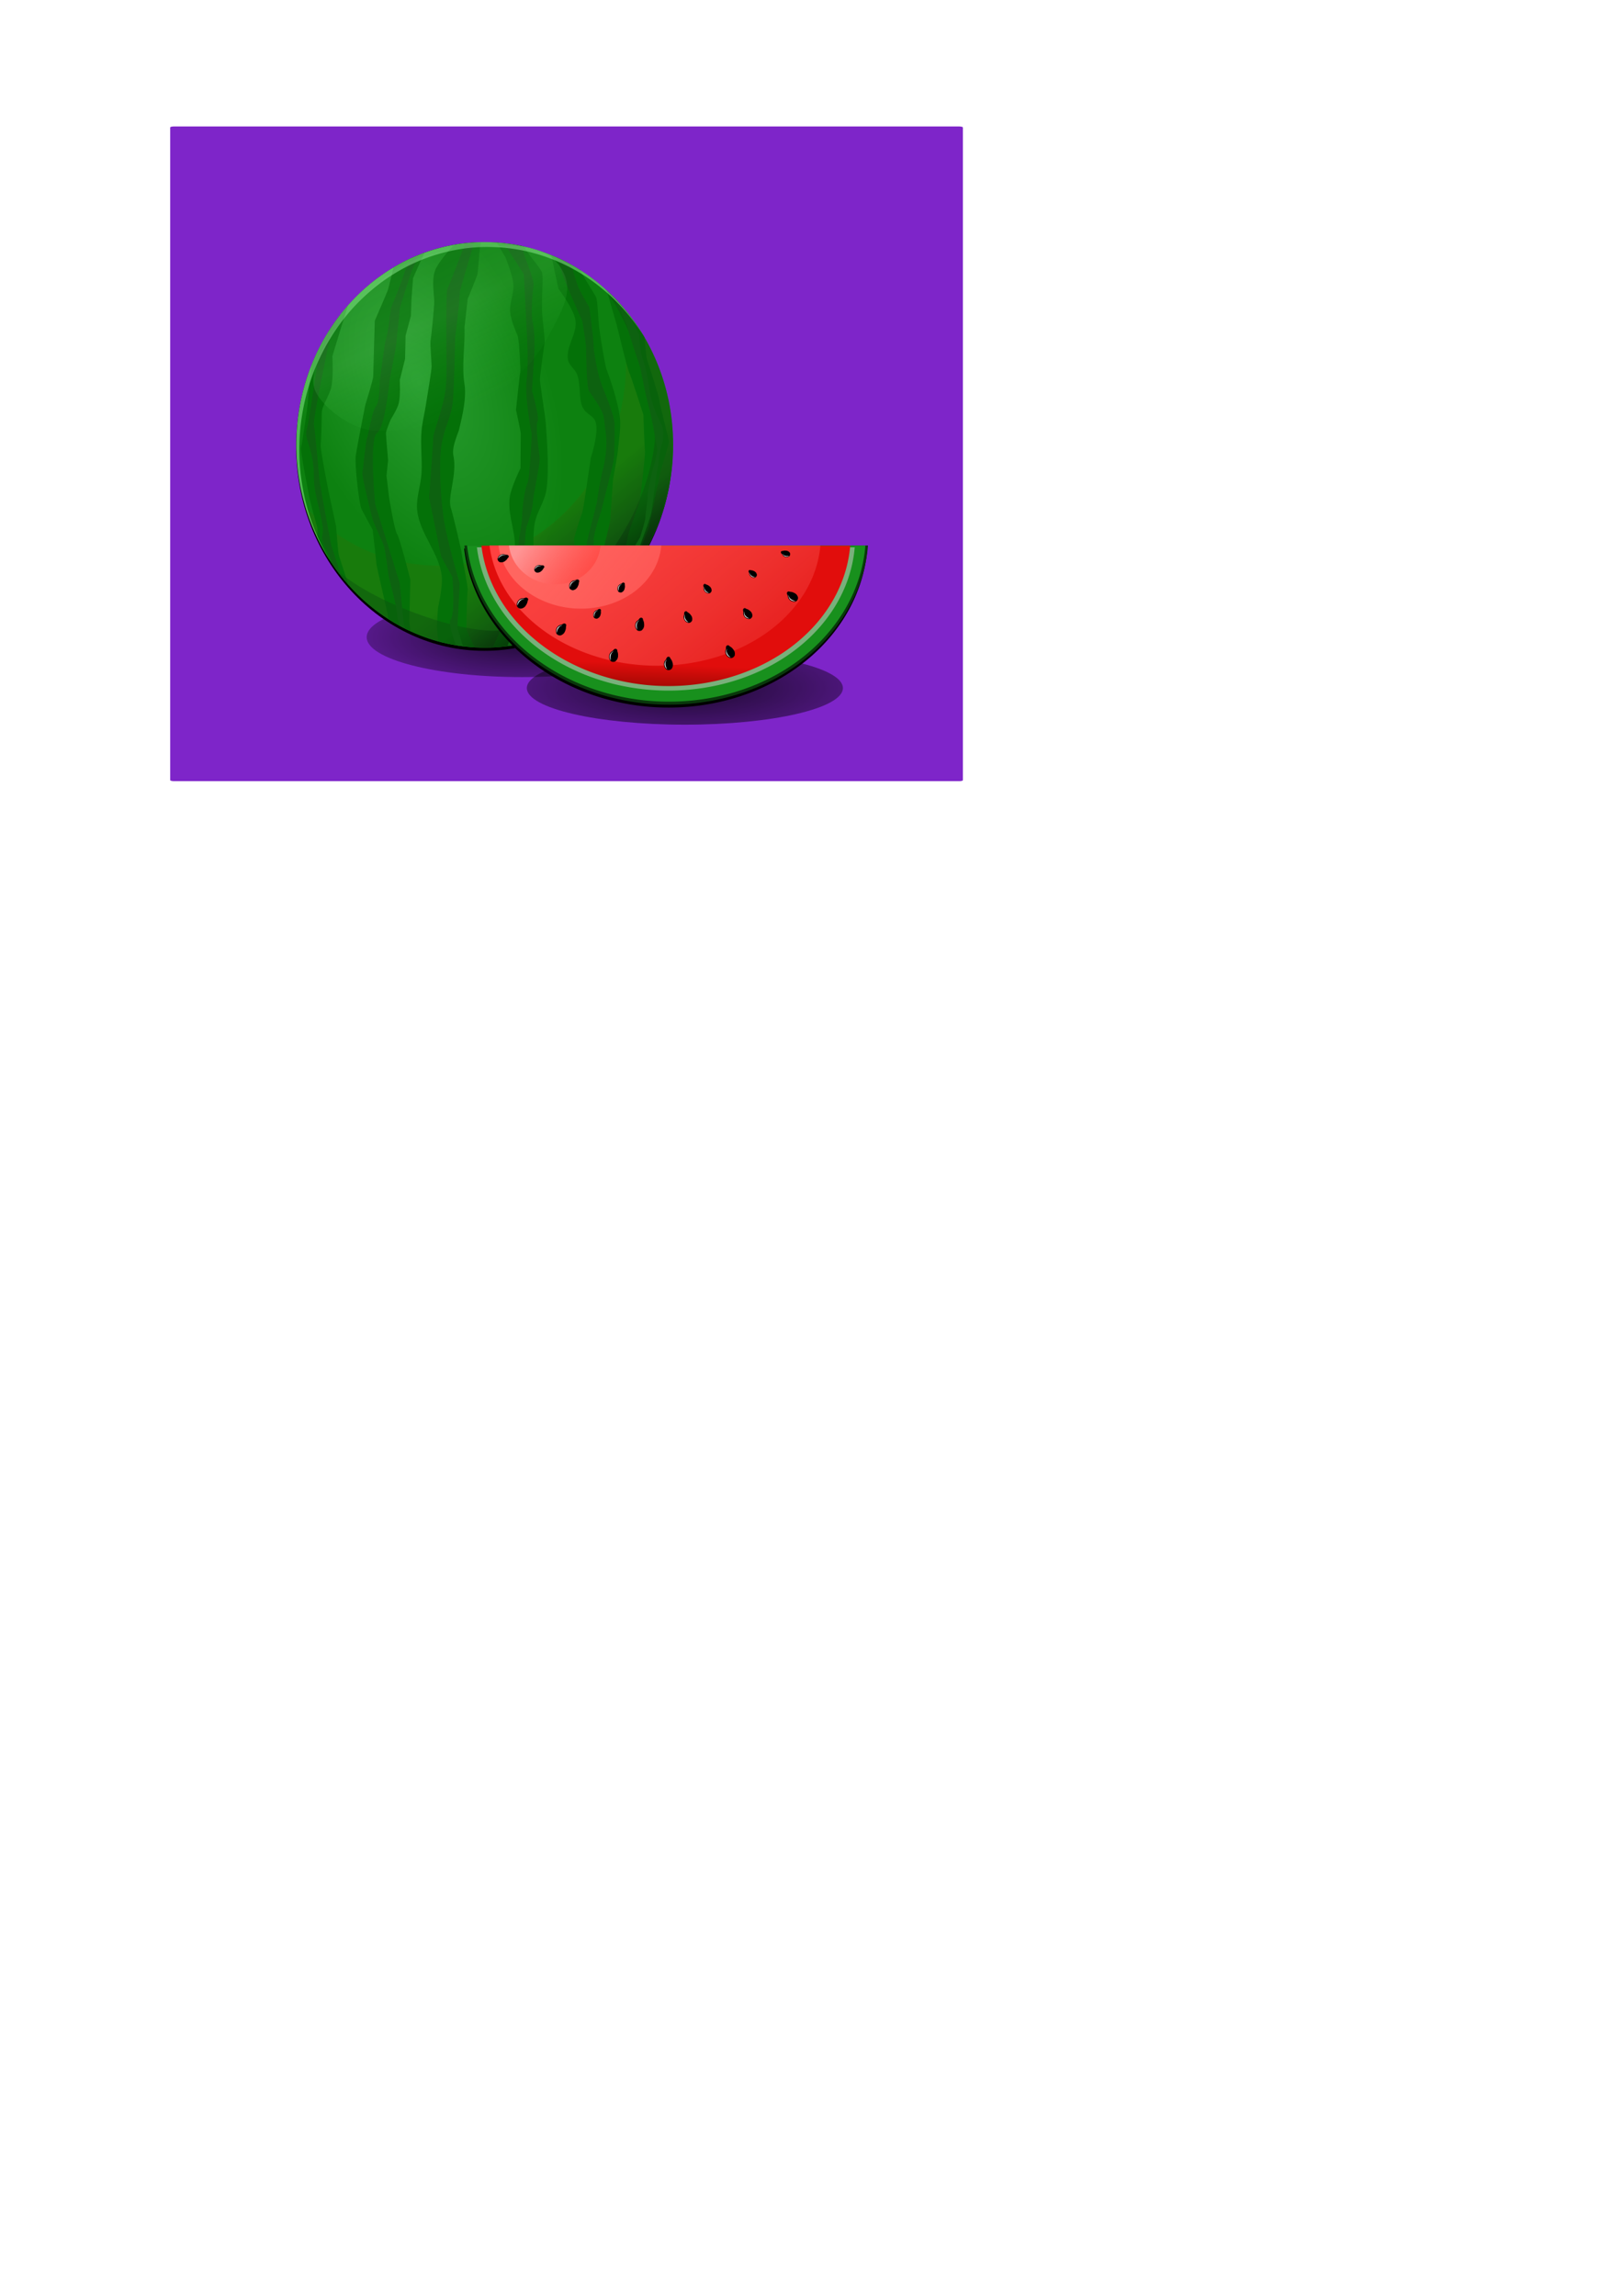 <?xml version="1.0" encoding="UTF-8" standalone="no"?>
<!-- Created with Inkscape (http://www.inkscape.org/) -->

<svg
   width="210mm"
   height="297mm"
   viewBox="0 0 210 297"
   version="1.1"
   id="svg5"
   inkscape:version="1.2 (dc2aedaf03, 2022-05-15)"
   sodipodi:docname="watermelon.svg"
   xmlns:inkscape="http://www.inkscape.org/namespaces/inkscape"
   xmlns:sodipodi="http://sodipodi.sourceforge.net/DTD/sodipodi-0.dtd"
   xmlns:xlink="http://www.w3.org/1999/xlink"
   xmlns="http://www.w3.org/2000/svg"
   xmlns:svg="http://www.w3.org/2000/svg">
  <sodipodi:namedview
     id="namedview7"
     pagecolor="#ffffff"
     bordercolor="#666666"
     borderopacity="1.0"
     inkscape:showpageshadow="2"
     inkscape:pageopacity="0.0"
     inkscape:pagecheckerboard="0"
     inkscape:deskcolor="#d1d1d1"
     inkscape:document-units="mm"
     showgrid="false"
     inkscape:zoom="0.84096521"
     inkscape:cx="30.322301"
     inkscape:cy="313.33044"
     inkscape:window-width="1920"
     inkscape:window-height="1058"
     inkscape:window-x="-8"
     inkscape:window-y="-8"
     inkscape:window-maximized="1"
     inkscape:current-layer="layer1" />
  <defs
     id="defs2">
    <linearGradient
       inkscape:collect="always"
       id="linearGradient28544">
      <stop
         style="stop-color:#000000;stop-opacity:1;"
         offset="0"
         id="stop28540" />
      <stop
         style="stop-color:#000000;stop-opacity:0.437;"
         offset="1"
         id="stop28542" />
    </linearGradient>
    <linearGradient
       inkscape:collect="always"
       id="linearGradient28371">
      <stop
         style="stop-color:#000000;stop-opacity:1;"
         offset="0"
         id="stop28367" />
      <stop
         style="stop-color:#000000;stop-opacity:0.302;"
         offset="1"
         id="stop28369" />
    </linearGradient>
    <linearGradient
       inkscape:collect="always"
       id="linearGradient23910">
      <stop
         style="stop-color:#e10d0c;stop-opacity:1;"
         offset="0"
         id="stop23906" />
      <stop
         style="stop-color:#8c0700;stop-opacity:1;"
         offset="1"
         id="stop23908" />
    </linearGradient>
    <linearGradient
       inkscape:collect="always"
       id="linearGradient23902">
      <stop
         style="stop-color:#ff6660;stop-opacity:1;"
         offset="0"
         id="stop23898" />
      <stop
         style="stop-color:#ff5e5c;stop-opacity:0.758;"
         offset="1"
         id="stop23900" />
    </linearGradient>
    <linearGradient
       inkscape:collect="always"
       id="linearGradient23896">
      <stop
         style="stop-color:#ff9595;stop-opacity:1;"
         offset="0"
         id="stop23892" />
      <stop
         style="stop-color:#ff342e;stop-opacity:0.622;"
         offset="1"
         id="stop23894" />
    </linearGradient>
    <linearGradient
       inkscape:collect="always"
       id="linearGradient23154">
      <stop
         style="stop-color:#ff4140;stop-opacity:1;"
         offset="0"
         id="stop23150" />
      <stop
         style="stop-color:#ff6864;stop-opacity:0.244;"
         offset="1"
         id="stop23152" />
    </linearGradient>
    <linearGradient
       inkscape:collect="always"
       id="linearGradient14570">
      <stop
         style="stop-color:#75d379;stop-opacity:0.668;"
         offset="0"
         id="stop14566" />
      <stop
         style="stop-color:#7bdd7b;stop-opacity:0.967;"
         offset="0.411"
         id="stop14601" />
      <stop
         style="stop-color:#2ed135;stop-opacity:0;"
         offset="1"
         id="stop14568" />
    </linearGradient>
    <linearGradient
       inkscape:collect="always"
       id="linearGradient10476">
      <stop
         style="stop-color:#277307;stop-opacity:0.699;"
         offset="0"
         id="stop10472" />
      <stop
         style="stop-color:#0d0d0d;stop-opacity:0.8;"
         offset="1"
         id="stop10474" />
    </linearGradient>
    <linearGradient
       inkscape:collect="always"
       id="linearGradient7915">
      <stop
         style="stop-color:#0c530f;stop-opacity:0.605;"
         offset="0"
         id="stop7911" />
      <stop
         style="stop-color:#051205;stop-opacity:0.931;"
         offset="1"
         id="stop7913" />
    </linearGradient>
    <linearGradient
       inkscape:collect="always"
       id="linearGradient4821">
      <stop
         style="stop-color:#299d30;stop-opacity:1;"
         offset="0"
         id="stop4817" />
      <stop
         style="stop-color:#0d8110;stop-opacity:1;"
         offset="1"
         id="stop4819" />
    </linearGradient>
    <radialGradient
       inkscape:collect="always"
       xlink:href="#linearGradient4821"
       id="radialGradient4823"
       cx="84.643"
       cy="63.994"
       fx="84.643"
       fy="63.994"
       r="39.485"
       gradientTransform="matrix(0.303,0.651,-0.368,0.171,52.115,-16.657)"
       gradientUnits="userSpaceOnUse" />
    <linearGradient
       inkscape:collect="always"
       xlink:href="#linearGradient7915"
       id="linearGradient7909"
       x1="108.745"
       y1="104.366"
       x2="116.351"
       y2="114.683"
       gradientUnits="userSpaceOnUse"
       gradientTransform="matrix(0.617,0,0,0.617,3.375,8.59)" />
    <linearGradient
       inkscape:collect="always"
       xlink:href="#linearGradient10476"
       id="linearGradient8607"
       x1="103.335"
       y1="99.846"
       x2="113.579"
       y2="112.423"
       gradientUnits="userSpaceOnUse" />
    <linearGradient
       inkscape:collect="always"
       xlink:href="#linearGradient14570"
       id="linearGradient14572"
       x1="79.216"
       y1="40.628"
       x2="94.669"
       y2="71.583"
       gradientUnits="userSpaceOnUse" />
    <filter
       inkscape:collect="always"
       style="color-interpolation-filters:sRGB"
       id="filter16123"
       x="-0.021"
       y="-0.029"
       width="1.042"
       height="1.058">
      <feGaussianBlur
         inkscape:collect="always"
         stdDeviation="0.466"
         id="feGaussianBlur16125" />
    </filter>
    <linearGradient
       inkscape:collect="always"
       xlink:href="#linearGradient23154"
       id="linearGradient23156"
       x1="94.301"
       y1="138.641"
       x2="128.507"
       y2="177.577"
       gradientUnits="userSpaceOnUse"
       gradientTransform="matrix(0.601,0,0,0.57,12.906,-11.576)" />
    <linearGradient
       inkscape:collect="always"
       xlink:href="#linearGradient23902"
       id="linearGradient23886"
       gradientUnits="userSpaceOnUse"
       x1="106.109"
       y1="142.05"
       x2="144.136"
       y2="174.476"
       gradientTransform="matrix(0.296,0,0,0.299,39.699,27.426)" />
    <linearGradient
       inkscape:collect="always"
       xlink:href="#linearGradient23896"
       id="linearGradient23890"
       gradientUnits="userSpaceOnUse"
       gradientTransform="matrix(0.166,0,0,0.184,51.927,44)"
       x1="100.103"
       y1="136.781"
       x2="149.943"
       y2="175.935" />
    <linearGradient
       inkscape:collect="always"
       xlink:href="#linearGradient23910"
       id="linearGradient23904"
       x1="122.229"
       y1="171.153"
       x2="121.915"
       y2="178.546"
       gradientUnits="userSpaceOnUse" />
    <filter
       inkscape:collect="always"
       style="color-interpolation-filters:sRGB"
       id="filter23912"
       x="-0.008"
       y="-0.019"
       width="1.015"
       height="1.037">
      <feGaussianBlur
         inkscape:collect="always"
         stdDeviation="0.246"
         id="feGaussianBlur23914" />
    </filter>
    <filter
       inkscape:collect="always"
       style="color-interpolation-filters:sRGB"
       id="filter23916"
       x="-0.008"
       y="-0.018"
       width="1.015"
       height="1.037">
      <feGaussianBlur
         inkscape:collect="always"
         stdDeviation="0.253"
         id="feGaussianBlur23918" />
    </filter>
    <filter
       inkscape:collect="always"
       style="color-interpolation-filters:sRGB"
       id="filter28103"
       x="-0.18"
       y="-0.409"
       width="1.36"
       height="1.819">
      <feGaussianBlur
         inkscape:collect="always"
         stdDeviation="4.883"
         id="feGaussianBlur28105" />
    </filter>
    <radialGradient
       inkscape:collect="always"
       xlink:href="#linearGradient28371"
       id="radialGradient28373"
       cx="86.048"
       cy="140.477"
       fx="86.048"
       fy="140.477"
       r="39.063"
       gradientTransform="matrix(1,0,0,0.533,8.18,46.431)"
       gradientUnits="userSpaceOnUse" />
    <radialGradient
       inkscape:collect="always"
       xlink:href="#linearGradient28544"
       id="radialGradient28377"
       gradientUnits="userSpaceOnUse"
       gradientTransform="matrix(1,0,0,0.533,8.18,46.431)"
       cx="86.048"
       cy="140.477"
       fx="86.048"
       fy="140.477"
       r="39.063" />
    <filter
       inkscape:collect="always"
       style="color-interpolation-filters:sRGB"
       id="filter28446"
       x="-0.031"
       y="-0.078"
       width="1.061"
       height="1.156">
      <feGaussianBlur
         inkscape:collect="always"
         stdDeviation="1.083"
         id="feGaussianBlur28448" />
    </filter>
    <filter
       inkscape:collect="always"
       style="color-interpolation-filters:sRGB"
       id="filter28525"
       x="-0.023"
       y="-0.022"
       width="1.046"
       height="1.043">
      <feGaussianBlur
         inkscape:collect="always"
         stdDeviation="0.762"
         id="feGaussianBlur28527" />
    </filter>
  </defs>
  <g
     inkscape:label="Layer 1"
     inkscape:groupmode="layer"
     id="layer1">
    <g
       id="g36355">
      <rect
         style="fill:#7e25c9;fill-opacity:1;stroke:none;stroke-width:0.155;stroke-linecap:round;stroke-linejoin:round;paint-order:markers stroke fill"
         id="rect28740"
         width="102.566"
         height="84.694"
         x="22.023"
         y="16.36"
         rx="0.464"
         ry="0.128" />
      <g
         id="g36160">
        <ellipse
           style="mix-blend-mode:normal;fill:#000000;fill-opacity:1;stroke:none;stroke-width:0.322;stroke-linecap:round;stroke-linejoin:round;paint-order:markers stroke fill;filter:url(#filter28525)"
           id="ellipse28517"
           cx="96.116"
           cy="79.303"
           rx="39.485"
           ry="42.493"
           transform="matrix(0.617,0,0,0.622,3.375,8.437)" />
        <ellipse
           style="opacity:0.874;mix-blend-mode:normal;fill:url(#radialGradient28373);fill-opacity:1;stroke:none;stroke-width:0.265;stroke-linecap:round;stroke-linejoin:round;paint-order:markers stroke fill;filter:url(#filter28103)"
           id="path27269"
           cx="94.228"
           cy="121.285"
           rx="32.563"
           ry="14.315"
           transform="matrix(0.617,0,0,0.361,9.397,38.642)" />
        <ellipse
           style="fill:url(#radialGradient4823);fill-opacity:1;stroke:none;stroke-width:0.199;stroke-linecap:round;stroke-linejoin:round;paint-order:markers stroke fill"
           id="path188"
           cx="62.719"
           cy="57.554"
           rx="24.379"
           ry="26.236" />
        <path
           id="ellipse7906"
           style="opacity:0.599;fill:url(#linearGradient8607);fill-opacity:1;stroke:none;stroke-width:0.322;stroke-linecap:round;stroke-linejoin:round;paint-order:markers stroke fill"
           d="M 123.897,49.111 A 39.485,42.493 0 0 1 125.812,62.173 39.485,42.493 0 0 1 86.328,104.666 39.485,42.493 0 0 1 58.549,92.33 39.485,42.493 0 0 0 96.116,121.796 39.485,42.493 0 0 0 135.601,79.303 39.485,42.493 0 0 0 123.897,49.111 Z"
           transform="matrix(0.617,0,0,0.617,3.375,8.59)" />
        <path
           id="path4718"
           style="fill:#047108;fill-opacity:1;stroke:none;stroke-width:0.163px;stroke-linecap:butt;stroke-linejoin:miter;stroke-opacity:1"
           d="m 62.25,31.336 c -1.165,0.023 -2.327,0.136 -3.477,0.338 0,0 -2.063,2.083 -2.516,3.426 -0.417,1.237 -0.069,3.091 -0.069,3.915 0,0.824 -0.412,4.807 -0.481,5.082 -0.069,0.275 0.137,2.747 0.137,3.297 0,0.549 -0.489,3.391 -0.755,5.082 -0.173,1.1 -0.458,2.186 -0.549,3.297 -0.149,1.802 0.1,3.62 0,5.426 -0.092,1.656 -0.758,3.3 -0.549,4.945 0.373,2.94 2.791,5.37 3.159,8.31 0.175,1.395 -0.481,4.189 -0.481,4.189 0,0 -0.137,2.129 -0.137,2.404 0,0.159 0.081,1.071 0.159,1.912 1.548,0.426 3.131,0.687 4.727,0.779 -0.444,-0.907 -0.996,-2.019 -1.039,-2.279 -0.069,-0.412 0.069,-4.876 0.138,-5.151 0.069,-0.275 -0.687,-3.983 -0.756,-4.602 -0.069,-0.618 -1.236,-5.494 -1.442,-6.044 -0.43,-1.415 0.868,-4.298 0.344,-6.73 -0.247,-1.146 0.687,-3.022 0.755,-3.434 0.069,-0.412 1.027,-3.699 0.687,-5.769 -0.39,-2.373 0.076,-4.936 -1.56e-4,-7.417 l 0.412,-3.64 c 0,0 1.099,-2.678 1.236,-3.09 0.137,-0.412 0.275,-3.777 0.481,-4.189 0.008,-0.015 0.012,-0.036 0.018,-0.055 z m 2.014,0.044 1.151,1.934 c 0,0 0.905,2.245 1.007,3.434 0.105,1.217 -0.531,2.425 -0.412,3.64 0.103,1.052 0.755,2.541 0.961,3.022 0.206,0.481 0.412,4.464 0.343,4.739 -0.069,0.275 -0.549,4.876 -0.549,4.876 0,0 0.618,2.816 0.618,3.09 0,0.275 -0.036,4.459 -0.036,4.459 0,0 -1.201,2.422 -1.39,3.737 -0.362,2.513 1.132,5.132 0.533,7.6 -0.146,0.599 -0.795,0.986 -0.961,1.58 -0.575,2.05 0,6.387 0,6.387 l -1.769,3.87 c 1.285,-0.058 2.564,-0.226 3.824,-0.502 0.129,-0.857 0.5,-3.223 0.623,-3.78 0.137,-0.618 1.03,-4.67 1.03,-5.014 0,-0.343 -0.43,-4.471 -0.069,-6.662 0.249,-1.508 1.268,-2.819 1.518,-4.327 0.48,-2.891 -0.075,-8.447 -0.075,-8.791 0,-0.343 -0.756,-5.219 -0.756,-5.563 0,-0.343 0.549,-4.464 0.618,-4.808 0.069,-0.343 -0.286,-2.789 -0.343,-4.189 -0.066,-1.624 0.206,-4.189 1.2e-5,-4.876 -0.179,-0.596 -2.007,-2.51 -2.23,-3.304 -1.228,-0.378 -2.6,-0.44 -3.637,-0.553 z m -9.329,1.328 c -1.392,0.504 -2.739,1.143 -4.025,1.908 -0.163,0.778 -0.64,2.591 -0.697,2.819 -0.069,0.275 -1.717,4.052 -1.717,4.052 0,0 -0.206,6.799 -0.206,7.211 0,0.412 -1.03,3.709 -1.03,3.709 0,0 -1.099,5.563 -1.236,6.593 -0.137,1.03 0.412,6.181 0.756,6.868 0.343,0.687 1.442,2.679 1.442,2.679 0,0 0.481,4.121 0.481,4.395 0,0.275 1.511,6.593 1.511,6.868 0,0.026 0.015,0.188 0.02,0.265 0.92,0.588 1.875,1.11 2.859,1.563 l -0.132,-1.348 0.137,-5.288 c 0,0 -1.373,-5.426 -1.717,-5.906 C 51.038,68.615 50.351,64.426 50.351,64.426 L 50.008,61.541 50.214,59.55 c 0,0 -0.275,-3.159 -0.275,-3.503 0,-0.343 0.618,-1.786 0.618,-1.786 0,0 0.837,-1.317 1.03,-2.06 0.254,-0.976 0.137,-3.022 0.137,-3.022 l 0.687,-2.747 0.069,-3.022 0.687,-2.541 0.069,-2.06 0.206,-2.816 c 0,0 0.77,-1.794 1.494,-3.284 z m 16.41,0.308 c 0.344,1.777 0.915,4.35 0.915,4.35 0,0 1.959,2.534 2.198,4.052 0.272,1.725 -1.289,3.435 -0.962,5.151 0.137,0.717 0.909,1.171 1.167,1.854 0.501,1.323 0.211,3.14 0.687,4.189 0.476,1.049 1.447,1.09 1.717,1.992 0.445,1.482 -0.618,4.602 -0.618,4.602 l -0.756,5.082 c 0,0 -0.275,1.923 -0.412,2.198 -0.137,0.275 -1.03,3.091 -1.03,3.365 0,0.275 0.755,3.159 0.618,3.64 -0.137,0.481 -1.167,3.365 -1.167,3.365 0,0 -0.618,1.305 -0.756,1.717 -0.137,0.412 -0.687,2.816 -0.687,2.816 l -0.066,0.32 c 1.27,-0.577 2.492,-1.27 3.654,-2.069 l 1.975,-3.951 c 0,0 -0.069,-2.953 0,-3.503 0.069,-0.549 1.167,-4.602 1.167,-5.151 0,-0.549 0.344,-5.082 0.344,-5.082 0,0 0.618,-3.365 0.618,-3.709 0,-0.343 0.41,-2.705 0.275,-4.052 -0.225,-2.244 -1.442,-5.632 -1.786,-6.524 -0.099,-0.256 -0.665,-3.381 -0.893,-5.151 -0.173,-1.347 -0.206,-3.571 -0.412,-4.052 -0.174,-0.407 -1.625,-2.581 -2.067,-3.532 -1.189,-0.751 -2.435,-1.393 -3.724,-1.917 z m 7.165,4.55 1.305,4.539 c 0,0 1.374,5.7 1.58,6.044 0.206,0.343 1.854,5.494 1.854,5.494 0,0 0.137,4.121 0.206,4.67 0.069,0.549 -0.687,6.662 -0.687,6.662 0,0 -1.373,3.64 -1.442,4.052 -0.069,0.412 -0.687,3.022 -0.687,3.022 0,0 -0.961,1.923 -0.961,2.198 0,0.275 -0.412,1.854 -0.412,2.198 v 0.375 c 1.083,-1.085 2.072,-2.273 2.955,-3.551 0.021,-0.392 0.96,-3.074 0.96,-3.074 l 0.755,-1.923 1.58,-7.486 c 0,0 1.03,-3.228 1.03,-3.64 0,-0.412 -1.236,-4.945 -1.236,-5.357 0,-0.412 -1.648,-5.494 -1.648,-5.494 0,0 -0.156,-1.466 -0.277,-2.66 -1.326,-2.28 -2.97,-4.326 -4.874,-6.068 z M 45.02,39.524 c -1.968,2.243 -3.553,4.842 -4.683,7.677 -0.243,1.96 -0.493,4.367 -0.493,4.656 0,0.481 -0.756,5.632 -0.893,6.044 -0.137,0.412 0.962,5.7 1.03,6.25 0.069,0.549 1.099,4.189 1.099,4.189 0,0 -0.018,0.844 -0.026,1.206 1.063,2.227 2.416,4.28 4.019,6.094 -0.19,-0.626 -1.182,-3.609 -1.247,-3.866 -0.069,-0.275 -0.343,-3.709 -0.343,-3.709 L 42.522,63.602 c 0,0 -1.099,-5.426 -1.03,-6.044 0.069,-0.618 0.137,-3.228 0.137,-4.121 0,-0.893 1.009,-2.301 1.236,-3.365 0.301,-1.411 0.137,-3.983 0.137,-3.983 l 1.168,-3.846 z"
           sodipodi:nodetypes="ccssssaaaaacsccssscsssccsscccsaascscsaacccsssaasssacccccscsscssccccscccsscsccccccccccssazcssscsccccsscsssasscccccscscsscccccsscccccssscccsccssccsccscs" />
        <path
           id="ellipse7898"
           style="opacity:0.796;fill:url(#linearGradient7909);fill-opacity:1;stroke:none;stroke-width:0.199;stroke-linecap:round;stroke-linejoin:round;paint-order:markers stroke fill"
           d="m 78.313,37.389 c 3.363,4.618 6.427,13.612 6.428,19.479 -1.099,11.88 -11.739,24.45 -20.807,24.725 -5.705,-0.006 -16.035,-3.95 -20.414,-7.886 4.618,6.361 11.7,10.079 19.2,10.082 13.464,-8e-5 24.379,-11.746 24.379,-26.236 -6.18e-4,-7.792 -3.22,-15.18 -8.785,-20.164 z"
           sodipodi:nodetypes="ccccccc" />
        <path
           id="path3880"
           style="fill:#0d6210;fill-opacity:1;stroke:none;stroke-width:0.163px;stroke-linecap:butt;stroke-linejoin:miter;stroke-opacity:1"
           d="m 61.322,31.374 c -0.372,0.024 -0.744,0.058 -1.114,0.101 -0.588,1.53 -2.168,5.637 -2.331,5.962 -0.194,0.389 -0.111,7.479 -0.111,8.936 0,1.457 0.056,2.942 -0.163,4.389 -0.294,1.941 -1.532,5.299 -1.532,5.688 0,0.389 -0.546,7.92 -0.546,7.92 l 1.561,7.645 1.457,2.622 c 0,0 0.367,4.709 -0.216,5.486 -0.321,0.428 0.168,2.01 0.672,3.357 0.3,0.045 0.6,0.084 0.901,0.116 l -0.715,-2.324 0.299,-5.817 c 0,0 -1.717,-5.667 -2.106,-8.589 -0.416,-3.123 -0.618,-7.119 -0.229,-9.45 0.389,-2.331 1.271,-3.358 1.46,-5.667 0.16,-1.96 0.278,-8.003 0.278,-8.003 0,0 0.602,-4.854 0.602,-5.825 0,-0.568 1.123,-3.842 1.834,-6.548 z m 3.884,0.086 2.58,4.016 0.358,7.155 c 0,0 0.282,4.239 0.004,6.459 -0.295,2.358 0.656,7.099 0.656,7.099 0,0 -0.258,5.821 -0.549,6.306 -0.291,0.486 -0.685,2.985 -0.685,4.248 0,1.263 -1.422,7.783 -0.966,10.758 0.191,1.246 -0.092,2.38 0.005,2.962 0.067,0.4 -0.511,1.913 -0.948,3.117 0.179,-0.019 0.358,-0.041 0.536,-0.065 0.209,-0.638 0.404,-1.175 0.565,-1.304 0.486,-0.389 0.181,-8.338 0.861,-10.329 0.388,-1.137 0.315,-3.381 0.509,-3.769 0.194,-0.389 0.825,-2.389 0.825,-3.166 0,-0.777 0.971,-5.005 0.874,-5.782 -0.097,-0.777 -0.571,-4.051 -0.279,-4.634 0.291,-0.583 -0.72,-3.957 -0.72,-3.957 l 0.296,-4.785 c 0.03,-0.485 0.097,-2.865 -0.194,-4.031 -0.291,-1.166 1.85e-4,-4.128 0.097,-4.905 0.097,-0.777 -1.327,-3.868 -1.327,-4.451 0,-0.126 -0.067,-0.329 -0.167,-0.566 -0.644,-0.148 -1.427,-0.242 -2.332,-0.377 z m -10.996,1.521 c -0.306,0.124 -0.61,0.254 -0.912,0.391 -0.449,0.733 -0.875,1.492 -0.965,1.875 -0.205,0.874 -1.747,4.619 -1.747,4.619 0,0 -0.41,3.399 -0.615,3.885 -0.205,0.486 -0.82,5.439 -0.82,5.439 0,0 7.4e-5,2.816 -0.513,3.399 -0.513,0.583 -0.923,3.496 -1.128,3.982 -0.205,0.486 -0.513,4.079 -0.615,4.565 -0.103,0.486 1.026,4.856 1.231,5.73 0.205,0.874 1.333,3.108 1.539,3.691 0.205,0.583 0.615,3.982 0.615,3.982 0,0 1.13,4.2 1.13,5.074 0,0.327 0.173,0.854 0.388,1.385 0.223,0.121 0.449,0.238 0.675,0.351 L 52.23,80.679 51.715,75.411 48.536,65.214 c 0,0 -0.788,-8.508 0.238,-9.188 1.026,-0.68 1.537,-6.128 1.639,-6.808 0.103,-0.68 0.892,-4.496 0.892,-4.982 0,-0.486 0.41,-3.69 0.41,-4.176 0,-0.486 1.333,-4.176 1.436,-4.662 0.043,-0.201 0.529,-1.274 1.06,-2.418 z m 17.846,0.339 c 0.252,0.674 0.475,1.308 0.57,1.688 0.291,1.166 2.719,6.508 2.719,6.508 0,0 0.486,2.914 0.486,3.399 0,0.486 0.067,5.216 0.366,5.645 1.597,2.29 1.868,2.902 1.965,3.582 0.115,1.69 0.674,2.864 -0.097,6.41 -0.194,0.486 -0.68,3.205 -0.777,4.079 -0.097,0.874 -1.36,5.051 -1.36,5.828 0,0.777 -0.583,4.176 -0.68,4.953 -0.097,0.777 -0.68,3.691 -0.68,3.691 0,0 -0.521,1.196 -1.589,2.167 -0.051,0.047 -0.098,0.092 -0.144,0.137 0.47,-0.232 0.934,-0.48 1.389,-0.744 0.559,-0.949 1.346,-2.26 1.413,-2.726 0.097,-0.68 0.286,-2.818 0.486,-3.497 0.199,-0.675 0.829,-3.427 0.697,-4.726 0.097,-1.068 0.96,-3.547 0.96,-3.547 l 1.063,-4.257 c 0,0 0.486,-1.748 0.583,-2.622 0.097,-0.874 0.097,-3.108 0.097,-4.371 0,-1.263 -1.457,-4.468 -1.845,-5.633 -0.389,-1.166 -0.874,-3.788 -0.874,-4.662 0,-0.874 -0.56,-4.873 -0.56,-4.873 0,0 -0.897,-1.537 -1.285,-2.314 -0.332,-0.664 -0.792,-2.336 -1.044,-3.188 -0.607,-0.337 -1.226,-0.647 -1.857,-0.928 z m 7.203,4.962 c 0.846,1.431 1.924,3.797 1.924,3.98 0,0.389 1.631,5.192 1.631,5.192 0,0 0.885,4.454 1.176,5.329 0.291,0.874 1.069,5.342 1.069,5.342 0,0 -0.097,0.971 -0.486,2.234 -0.389,1.263 -0.777,3.205 -0.777,3.788 0,0.583 -0.291,2.428 -0.291,2.817 0,0.389 -0.68,2.525 -0.68,2.525 0,0 -1.748,2.949 -2.137,3.629 -0.389,0.68 -0.427,1.777 -0.427,2.165 0,0.1 -0.044,0.32 -0.109,0.587 0.356,-0.393 0.7,-0.798 1.032,-1.214 l 0.183,-0.797 0.777,-1.554 c 0,0 0.486,-1.263 0.68,-1.748 0.194,-0.486 1.166,-3.205 1.36,-3.885 0.194,-0.68 0.583,-4.079 0.583,-4.079 0,0 0.486,-2.914 0.583,-3.885 0.097,-0.971 0.971,-2.428 0.097,-4.08 -0.874,-1.651 -1.308,-3.399 -1.405,-4.079 -0.097,-0.68 -0.343,-2.72 -0.829,-3.982 -0.486,-1.263 -0.519,-3.25 -0.519,-3.25 L 81.366,40.656 c -0.655,-0.838 -1.359,-1.63 -2.106,-2.373 z m -35.187,2.397 c -0.514,0.651 -0.998,1.328 -1.45,2.029 l -1.36,3.106 c 0,0 -1.348,9.155 -1.555,9.683 -0.484,1.236 0.947,2.496 0.914,6.318 -0.021,2.477 1.462,5.935 1.108,7.348 -0.295,1.18 0.793,2.163 1.233,3.731 0.349,0.52 0.715,1.026 1.098,1.517 l -0.227,-0.853 -0.99,-3.09 c 0,0 -1.451,-7.692 -1.521,-8.516 -0.07,-0.824 -0.562,-6.25 -0.702,-7.005 -0.14,-0.755 1.961,-10.782 2.101,-11.332 0.059,-0.232 0.681,-1.545 1.352,-2.937 z"
           sodipodi:nodetypes="ccsssscccsccccssscsccccscssscccssssssccssscccscscssssscscccccsssssccccsssccsscsccsssccsssscscccccscssscssccccsscssssccccccsssccccsssccc" />
        <path
           id="ellipse7879"
           style="fill:#a4ffa8;fill-opacity:0.444;stroke:none;stroke-width:0.199;stroke-linecap:round;stroke-linejoin:round;paint-order:markers stroke fill"
           d="M 62.719,31.318 A 24.379,26.236 0 0 0 38.34,57.554 24.379,26.236 0 0 0 42.712,72.531 24.379,26.236 0 0 1 38.729,58.185 24.379,26.236 0 0 1 63.108,31.949 24.379,26.236 0 0 1 83.232,43.38 24.379,26.236 0 0 0 62.719,31.318 Z" />
        <path
           style="opacity:0.409;mix-blend-mode:normal;fill:url(#linearGradient14572);fill-opacity:1;stroke:none;stroke-width:0.265px;stroke-linecap:butt;stroke-linejoin:miter;stroke-opacity:1;filter:url(#filter16123)"
           d="m 70.711,48.373 c -8.894,9.111 -11.49,16.02 -10.145,19.475 1.296,3.331 7.354,8.185 12.338,8.496 13.504,0.841 29.414,-7.138 36.03,-18.692 3.971,-7.229 6.042,-10.839 3.299,-15.262 -3.205,-5.169 -9.4,-5.258 -17.688,-4.478 -12.483,1.176 -16.942,3.403 -23.832,10.461 z"
           id="path14564"
           sodipodi:nodetypes="ssacass"
           transform="matrix(0.617,0,0,0.617,3.375,8.59)" />
      </g>
      <g
         id="g36281">
        <ellipse
           style="opacity:0.874;mix-blend-mode:normal;fill:url(#radialGradient28377);fill-opacity:1;stroke:none;stroke-width:0.265;stroke-linecap:round;stroke-linejoin:round;paint-order:markers stroke fill;filter:url(#filter28103)"
           id="ellipse28375"
           cx="94.228"
           cy="121.285"
           rx="32.563"
           ry="14.315"
           transform="matrix(0.628,0,0,0.331,29.44,48.866)" />
        <path
           id="path28444"
           style="fill:#000000;fill-opacity:1;stroke:none;stroke-width:0.309;stroke-linecap:round;stroke-linejoin:round;paint-order:markers stroke fill;filter:url(#filter28446)"
           d="m 91.862,101.083 a 42.474,36.456 2.941 0 0 37.97,33.107 42.474,36.456 2.941 0 0 46.493,-32.012 42.474,36.456 2.941 0 0 0.107,-1.095 z"
           transform="matrix(0.617,0,0,0.617,3.375,8.59)" />
        <path
           id="ellipse17651"
           style="fill:#09380b;fill-opacity:1;stroke:none;stroke-width:0.191;stroke-linecap:round;stroke-linejoin:round;paint-order:markers stroke fill"
           d="m 60.093,70.569 a 26.225,22.509 2.941 0 0 23.443,20.441 26.225,22.509 2.941 0 0 28.706,-19.765 26.225,22.509 2.941 0 0 0.066,-0.676 z" />
        <path
           id="path34401"
           style="fill:#18901d;fill-opacity:1;stroke:none;stroke-width:0.188;stroke-linecap:round;stroke-linejoin:round;paint-order:markers stroke fill"
           d="m 60.427,70.569 a 25.889,22.084 2.825 0 0 23.144,20.055 25.889,22.084 2.825 0 0 28.339,-19.391 25.889,22.084 2.825 0 0 0.065,-0.664 z" />
        <path
           id="path18745"
           style="mix-blend-mode:normal;fill:#79b07b;fill-opacity:1;stroke:none;stroke-width:0.297;stroke-linecap:round;stroke-linejoin:round;paint-order:markers stroke fill;filter:url(#filter23916)"
           d="m 81.318,144.156 a 39.8,35.852 4.318 0 0 35.573,32.564 39.8,35.852 4.318 0 0 43.557,-31.487 39.8,35.852 4.318 0 0 0.1,-1.078 z"
           transform="matrix(0.617,0,0,0.565,11.534,-10.642)" />
        <path
           id="path20199"
           style="mix-blend-mode:normal;fill:url(#linearGradient23904);fill-opacity:1;stroke:none;stroke-width:0.289;stroke-linecap:round;stroke-linejoin:round;paint-order:markers stroke fill;filter:url(#filter23912)"
           d="m 82.262,144.166 a 38.851,34.811 4.106 0 0 34.725,31.618 38.851,34.811 4.106 0 0 42.52,-30.572 38.851,34.811 4.106 0 0 0.098,-1.046 z"
           transform="matrix(0.617,0,0,0.57,11.534,-11.576)" />
        <path
           id="path20970"
           style="fill:url(#linearGradient23156);fill-opacity:1;stroke:none;stroke-width:0.15;stroke-linecap:round;stroke-linejoin:round;paint-order:markers stroke fill"
           d="m 63.337,70.572 a 21.5,17 1.901 0 0 19.223,15.436 21.5,17 1.901 0 0 23.537,-14.925 21.5,17 1.901 0 0 0.054,-0.511 z" />
        <path
           id="path23884"
           style="fill:url(#linearGradient23886);fill-opacity:1;stroke:none;stroke-width:0.076;stroke-linecap:round;stroke-linejoin:round;paint-order:markers stroke fill"
           d="m 64.502,70.572 a 10.576,8.928 2.649 0 0 9.454,8.107 10.576,8.928 2.649 0 0 11.577,-7.839 10.576,8.928 2.649 0 0 0.027,-0.268 z" />
        <path
           id="path23888"
           style="fill:url(#linearGradient23890);fill-opacity:1;stroke:none;stroke-width:0.045;stroke-linecap:round;stroke-linejoin:round;paint-order:markers stroke fill"
           d="m 65.862,70.572 a 5.944,5.496 5.776 0 0 5.312,4.993 5.944,5.496 5.776 0 0 6.504,-4.828 5.944,5.496 5.776 0 0 0.015,-0.165 z" />
        <g
           id="g24773"
           transform="matrix(0.183,-0.074,0.074,0.183,75.791,65.615)"
           inkscape:transform-center-x="0.059565383"
           inkscape:transform-center-y="-0.13906935">
          <path
             style="fill:#000000;fill-opacity:1;stroke:none;stroke-width:0.286px;stroke-linecap:butt;stroke-linejoin:miter;stroke-opacity:1"
             d="m 50.733,119.634 c -0.233,1.062 -1.113,1.597 -1.438,2.396 -0.471,1.312 -0.33,2.975 0.583,4.2 0.347,0.452 1.096,1.224 1.691,1.261 0.868,0.177 1.697,-0.115 2.436,-0.705 1.218,-1.694 1.109,-3.308 0.429,-4.995 -0.348,-1.024 -0.729,-1.252 -1.225,-2.063 -0.142,-0.647 -0.449,-0.884 -1.014,-1.036 -0.554,0.057 -1.094,0.119 -1.463,0.942 z"
             id="path24708"
             sodipodi:nodetypes="ccccccccc" />
          <path
             style="fill:#ffffff;fill-opacity:1;stroke:none;stroke-width:0.25px;stroke-linecap:butt;stroke-linejoin:miter;stroke-opacity:1"
             d="m 50.981,120.538 c -0.914,0.883 -1.549,2.076 -1.504,3.277 0.045,1.187 0.666,2.335 1.726,3.118 -0.554,-0.918 -1.112,-1.966 -1.161,-3.053 -0.052,-1.156 -0.194,-1.491 0.939,-3.342 z"
             id="path24769"
             sodipodi:nodetypes="cacac" />
        </g>
        <g
           id="g24779"
           transform="matrix(0.197,0,0,0.197,76.245,61.571)">
          <path
             style="fill:#000000;fill-opacity:1;stroke:none;stroke-width:0.286px;stroke-linecap:butt;stroke-linejoin:miter;stroke-opacity:1"
             d="m 50.733,119.634 c -0.233,1.062 -1.113,1.597 -1.438,2.396 -0.471,1.312 -0.33,2.975 0.583,4.2 0.347,0.452 1.096,1.224 1.691,1.261 0.868,0.177 1.697,-0.115 2.436,-0.705 1.218,-1.694 1.109,-3.308 0.429,-4.995 -0.348,-1.024 -0.729,-1.252 -1.225,-2.063 -0.142,-0.647 -0.449,-0.884 -1.014,-1.036 -0.554,0.057 -1.094,0.119 -1.463,0.942 z"
             id="path24775"
             sodipodi:nodetypes="ccccccccc" />
          <path
             style="fill:#ffffff;fill-opacity:1;stroke:none;stroke-width:0.25px;stroke-linecap:butt;stroke-linejoin:miter;stroke-opacity:1"
             d="m 50.981,120.538 c -0.914,0.883 -1.549,2.076 -1.504,3.277 0.045,1.187 0.666,2.335 1.726,3.118 -0.554,-0.918 -1.112,-1.966 -1.161,-3.053 -0.052,-1.156 -0.194,-1.491 0.939,-3.342 z"
             id="path24777"
             sodipodi:nodetypes="cacac" />
        </g>
        <g
           id="g24785"
           transform="matrix(0.187,0.062,-0.062,0.187,77.345,58.523)">
          <path
             style="fill:#000000;fill-opacity:1;stroke:none;stroke-width:0.286px;stroke-linecap:butt;stroke-linejoin:miter;stroke-opacity:1"
             d="m 50.733,119.634 c -0.233,1.062 -1.113,1.597 -1.438,2.396 -0.471,1.312 -0.33,2.975 0.583,4.2 0.347,0.452 1.096,1.224 1.691,1.261 0.868,0.177 1.697,-0.115 2.436,-0.705 1.218,-1.694 1.109,-3.308 0.429,-4.995 -0.348,-1.024 -0.729,-1.252 -1.225,-2.063 -0.142,-0.647 -0.449,-0.884 -1.014,-1.036 -0.554,0.057 -1.094,0.119 -1.463,0.942 z"
             id="path24781"
             sodipodi:nodetypes="ccccccccc" />
          <path
             style="fill:#ffffff;fill-opacity:1;stroke:none;stroke-width:0.25px;stroke-linecap:butt;stroke-linejoin:miter;stroke-opacity:1"
             d="m 50.981,120.538 c -0.914,0.883 -1.549,2.076 -1.504,3.277 0.045,1.187 0.666,2.335 1.726,3.118 -0.554,-0.918 -1.112,-1.966 -1.161,-3.053 -0.052,-1.156 -0.194,-1.491 0.939,-3.342 z"
             id="path24783"
             sodipodi:nodetypes="cacac" />
        </g>
        <g
           id="g25517"
           transform="matrix(0.156,0.121,-0.121,0.156,79.423,55.896)"
           inkscape:transform-center-x="0.075153545"
           inkscape:transform-center-y="-0.14924398">
          <path
             style="fill:#000000;fill-opacity:1;stroke:none;stroke-width:0.286px;stroke-linecap:butt;stroke-linejoin:miter;stroke-opacity:1"
             d="m 50.733,119.634 c -0.233,1.062 -1.113,1.597 -1.438,2.396 -0.471,1.312 -0.33,2.975 0.583,4.2 0.347,0.452 1.096,1.224 1.691,1.261 0.868,0.177 1.697,-0.115 2.436,-0.705 1.218,-1.694 1.109,-3.308 0.429,-4.995 -0.348,-1.024 -0.729,-1.252 -1.225,-2.063 -0.142,-0.647 -0.449,-0.884 -1.014,-1.036 -0.554,0.057 -1.094,0.119 -1.463,0.942 z"
             id="path25513"
             sodipodi:nodetypes="ccccccccc" />
          <path
             style="fill:#ffffff;fill-opacity:1;stroke:none;stroke-width:0.25px;stroke-linecap:butt;stroke-linejoin:miter;stroke-opacity:1"
             d="m 50.981,120.538 c -0.914,0.883 -1.549,2.076 -1.504,3.277 0.045,1.187 0.666,2.335 1.726,3.118 -0.554,-0.918 -1.112,-1.966 -1.161,-3.053 -0.052,-1.156 -0.194,-1.491 0.939,-3.342 z"
             id="path25515"
             sodipodi:nodetypes="cacac" />
        </g>
        <g
           id="g25523"
           transform="matrix(0.131,0.148,-0.148,0.131,79.036,54.143)"
           inkscape:transform-center-x="0.0036885211"
           inkscape:transform-center-y="-0.11548408">
          <path
             style="fill:#000000;fill-opacity:1;stroke:none;stroke-width:0.286px;stroke-linecap:butt;stroke-linejoin:miter;stroke-opacity:1"
             d="m 50.733,119.634 c -0.233,1.062 -1.113,1.597 -1.438,2.396 -0.471,1.312 -0.33,2.975 0.583,4.2 0.347,0.452 1.096,1.224 1.691,1.261 0.868,0.177 1.697,-0.115 2.436,-0.705 1.218,-1.694 1.109,-3.308 0.429,-4.995 -0.348,-1.024 -0.729,-1.252 -1.225,-2.063 -0.142,-0.647 -0.449,-0.884 -1.014,-1.036 -0.554,0.057 -1.094,0.119 -1.463,0.942 z"
             id="path25519"
             sodipodi:nodetypes="ccccccccc" />
          <path
             style="fill:#ffffff;fill-opacity:1;stroke:none;stroke-width:0.25px;stroke-linecap:butt;stroke-linejoin:miter;stroke-opacity:1"
             d="m 50.981,120.538 c -0.914,0.883 -1.549,2.076 -1.504,3.277 0.045,1.187 0.666,2.335 1.726,3.118 -0.554,-0.918 -1.112,-1.966 -1.161,-3.053 -0.052,-1.156 -0.194,-1.491 0.939,-3.342 z"
             id="path25521"
             sodipodi:nodetypes="cacac" />
        </g>
        <g
           id="g25529"
           transform="matrix(0.192,0.047,-0.047,0.192,78.607,54.678)">
          <path
             style="fill:#000000;fill-opacity:1;stroke:none;stroke-width:0.286px;stroke-linecap:butt;stroke-linejoin:miter;stroke-opacity:1"
             d="m 50.733,119.634 c -0.233,1.062 -1.113,1.597 -1.438,2.396 -0.471,1.312 -0.33,2.975 0.583,4.2 0.347,0.452 1.096,1.224 1.691,1.261 0.868,0.177 1.697,-0.115 2.436,-0.705 1.218,-1.694 1.109,-3.308 0.429,-4.995 -0.348,-1.024 -0.729,-1.252 -1.225,-2.063 -0.142,-0.647 -0.449,-0.884 -1.014,-1.036 -0.554,0.057 -1.094,0.119 -1.463,0.942 z"
             id="path25525"
             sodipodi:nodetypes="ccccccccc" />
          <path
             style="fill:#ffffff;fill-opacity:1;stroke:none;stroke-width:0.25px;stroke-linecap:butt;stroke-linejoin:miter;stroke-opacity:1"
             d="m 50.981,120.538 c -0.914,0.883 -1.549,2.076 -1.504,3.277 0.045,1.187 0.666,2.335 1.726,3.118 -0.554,-0.918 -1.112,-1.966 -1.161,-3.053 -0.052,-1.156 -0.194,-1.491 0.939,-3.342 z"
             id="path25527"
             sodipodi:nodetypes="cacac" />
        </g>
        <g
           id="g25535"
           transform="matrix(0.132,0.083,-0.083,0.132,80.657,58.815)"
           inkscape:transform-center-x="-0.031061547"
           inkscape:transform-center-y="-0.2225378">
          <path
             style="fill:#000000;fill-opacity:1;stroke:none;stroke-width:0.286px;stroke-linecap:butt;stroke-linejoin:miter;stroke-opacity:1"
             d="m 50.733,119.634 c -0.233,1.062 -1.113,1.597 -1.438,2.396 -0.471,1.312 -0.33,2.975 0.583,4.2 0.347,0.452 1.096,1.224 1.691,1.261 0.868,0.177 1.697,-0.115 2.436,-0.705 1.218,-1.694 1.109,-3.308 0.429,-4.995 -0.348,-1.024 -0.729,-1.252 -1.225,-2.063 -0.142,-0.647 -0.449,-0.884 -1.014,-1.036 -0.554,0.057 -1.094,0.119 -1.463,0.942 z"
             id="path25531"
             sodipodi:nodetypes="ccccccccc" />
          <path
             style="fill:#ffffff;fill-opacity:1;stroke:none;stroke-width:0.25px;stroke-linecap:butt;stroke-linejoin:miter;stroke-opacity:1"
             d="m 50.981,120.538 c -0.914,0.883 -1.549,2.076 -1.504,3.277 0.045,1.187 0.666,2.335 1.726,3.118 -0.554,-0.918 -1.112,-1.966 -1.161,-3.053 -0.052,-1.156 -0.194,-1.491 0.939,-3.342 z"
             id="path25533"
             sodipodi:nodetypes="cacac" />
        </g>
        <g
           id="g25541"
           transform="matrix(0.134,0.125,-0.125,0.134,82.748,52.616)">
          <path
             style="fill:#000000;fill-opacity:1;stroke:none;stroke-width:0.286px;stroke-linecap:butt;stroke-linejoin:miter;stroke-opacity:1"
             d="m 50.733,119.634 c -0.233,1.062 -1.113,1.597 -1.438,2.396 -0.471,1.312 -0.33,2.975 0.583,4.2 0.347,0.452 1.096,1.224 1.691,1.261 0.868,0.177 1.697,-0.115 2.436,-0.705 1.218,-1.694 1.109,-3.308 0.429,-4.995 -0.348,-1.024 -0.729,-1.252 -1.225,-2.063 -0.142,-0.647 -0.449,-0.884 -1.014,-1.036 -0.554,0.057 -1.094,0.119 -1.463,0.942 z"
             id="path25537"
             sodipodi:nodetypes="ccccccccc" />
          <path
             style="fill:#ffffff;fill-opacity:1;stroke:none;stroke-width:0.25px;stroke-linecap:butt;stroke-linejoin:miter;stroke-opacity:1"
             d="m 50.981,120.538 c -0.914,0.883 -1.549,2.076 -1.504,3.277 0.045,1.187 0.666,2.335 1.726,3.118 -0.554,-0.918 -1.112,-1.966 -1.161,-3.053 -0.052,-1.156 -0.194,-1.491 0.939,-3.342 z"
             id="path25539"
             sodipodi:nodetypes="cacac" />
        </g>
        <g
           id="g25547"
           transform="matrix(0.059,0.16,-0.16,0.059,81.739,56.594)"
           inkscape:transform-center-x="-0.079175142"
           inkscape:transform-center-y="-0.099675482">
          <path
             style="fill:#000000;fill-opacity:1;stroke:none;stroke-width:0.286px;stroke-linecap:butt;stroke-linejoin:miter;stroke-opacity:1"
             d="m 50.733,119.634 c -0.233,1.062 -1.113,1.597 -1.438,2.396 -0.471,1.312 -0.33,2.975 0.583,4.2 0.347,0.452 1.096,1.224 1.691,1.261 0.868,0.177 1.697,-0.115 2.436,-0.705 1.218,-1.694 1.109,-3.308 0.429,-4.995 -0.348,-1.024 -0.729,-1.252 -1.225,-2.063 -0.142,-0.647 -0.449,-0.884 -1.014,-1.036 -0.554,0.057 -1.094,0.119 -1.463,0.942 z"
             id="path25543"
             sodipodi:nodetypes="ccccccccc" />
          <path
             style="fill:#ffffff;fill-opacity:1;stroke:none;stroke-width:0.25px;stroke-linecap:butt;stroke-linejoin:miter;stroke-opacity:1"
             d="m 50.981,120.538 c -0.914,0.883 -1.549,2.076 -1.504,3.277 0.045,1.187 0.666,2.335 1.726,3.118 -0.554,-0.918 -1.112,-1.966 -1.161,-3.053 -0.052,-1.156 -0.194,-1.491 0.939,-3.342 z"
             id="path25545"
             sodipodi:nodetypes="cacac" />
        </g>
        <g
           id="g25553"
           transform="matrix(0.065,0.142,-0.142,0.065,83.887,58.15)"
           inkscape:transform-center-x="-0.21414431"
           inkscape:transform-center-y="-0.092809323">
          <path
             style="fill:#000000;fill-opacity:1;stroke:none;stroke-width:0.286px;stroke-linecap:butt;stroke-linejoin:miter;stroke-opacity:1"
             d="m 50.733,119.634 c -0.233,1.062 -1.113,1.597 -1.438,2.396 -0.471,1.312 -0.33,2.975 0.583,4.2 0.347,0.452 1.096,1.224 1.691,1.261 0.868,0.177 1.697,-0.115 2.436,-0.705 1.218,-1.694 1.109,-3.308 0.429,-4.995 -0.348,-1.024 -0.729,-1.252 -1.225,-2.063 -0.142,-0.647 -0.449,-0.884 -1.014,-1.036 -0.554,0.057 -1.094,0.119 -1.463,0.942 z"
             id="path25549"
             sodipodi:nodetypes="ccccccccc" />
          <path
             style="fill:#ffffff;fill-opacity:1;stroke:none;stroke-width:0.25px;stroke-linecap:butt;stroke-linejoin:miter;stroke-opacity:1"
             d="m 50.981,120.538 c -0.914,0.883 -1.549,2.076 -1.504,3.277 0.045,1.187 0.666,2.335 1.726,3.118 -0.554,-0.918 -1.112,-1.966 -1.161,-3.053 -0.052,-1.156 -0.194,-1.491 0.939,-3.342 z"
             id="path25551"
             sodipodi:nodetypes="cacac" />
        </g>
        <g
           id="g26285"
           transform="matrix(0.166,-0.067,0.067,0.166,72.085,62.87)"
           inkscape:transform-center-x="0.054055745"
           inkscape:transform-center-y="-0.12620457">
          <path
             style="fill:#000000;fill-opacity:1;stroke:none;stroke-width:0.286px;stroke-linecap:butt;stroke-linejoin:miter;stroke-opacity:1"
             d="m 50.733,119.634 c -0.233,1.062 -1.113,1.597 -1.438,2.396 -0.471,1.312 -0.33,2.975 0.583,4.2 0.347,0.452 1.096,1.224 1.691,1.261 0.868,0.177 1.697,-0.115 2.436,-0.705 1.218,-1.694 1.109,-3.308 0.429,-4.995 -0.348,-1.024 -0.729,-1.252 -1.225,-2.063 -0.142,-0.647 -0.449,-0.884 -1.014,-1.036 -0.554,0.057 -1.094,0.119 -1.463,0.942 z"
             id="path26281"
             sodipodi:nodetypes="ccccccccc" />
          <path
             style="fill:#ffffff;fill-opacity:1;stroke:none;stroke-width:0.25px;stroke-linecap:butt;stroke-linejoin:miter;stroke-opacity:1"
             d="m 50.981,120.538 c -0.914,0.883 -1.549,2.076 -1.504,3.277 0.045,1.187 0.666,2.335 1.726,3.118 -0.554,-0.918 -1.112,-1.966 -1.161,-3.053 -0.052,-1.156 -0.194,-1.491 0.939,-3.342 z"
             id="path26283"
             sodipodi:nodetypes="cacac" />
        </g>
        <g
           id="g26291"
           transform="matrix(0.128,-0.091,0.091,0.128,73.63,65.115)"
           inkscape:transform-center-x="0.048061335"
           inkscape:transform-center-y="-0.073576202">
          <path
             style="fill:#000000;fill-opacity:1;stroke:none;stroke-width:0.286px;stroke-linecap:butt;stroke-linejoin:miter;stroke-opacity:1"
             d="m 50.733,119.634 c -0.233,1.062 -1.113,1.597 -1.438,2.396 -0.471,1.312 -0.33,2.975 0.583,4.2 0.347,0.452 1.096,1.224 1.691,1.261 0.868,0.177 1.697,-0.115 2.436,-0.705 1.218,-1.694 1.109,-3.308 0.429,-4.995 -0.348,-1.024 -0.729,-1.252 -1.225,-2.063 -0.142,-0.647 -0.449,-0.884 -1.014,-1.036 -0.554,0.057 -1.094,0.119 -1.463,0.942 z"
             id="path26287"
             sodipodi:nodetypes="ccccccccc" />
          <path
             style="fill:#ffffff;fill-opacity:1;stroke:none;stroke-width:0.25px;stroke-linecap:butt;stroke-linejoin:miter;stroke-opacity:1"
             d="m 50.981,120.538 c -0.914,0.883 -1.549,2.076 -1.504,3.277 0.045,1.187 0.666,2.335 1.726,3.118 -0.554,-0.918 -1.112,-1.966 -1.161,-3.053 -0.052,-1.156 -0.194,-1.491 0.939,-3.342 z"
             id="path26289"
             sodipodi:nodetypes="cacac" />
        </g>
        <g
           id="g26297"
           transform="matrix(0.148,-0.101,0.101,0.148,76.555,66.397)"
           inkscape:transform-center-x="0.050188287"
           inkscape:transform-center-y="-0.08795942">
          <path
             style="fill:#000000;fill-opacity:1;stroke:none;stroke-width:0.286px;stroke-linecap:butt;stroke-linejoin:miter;stroke-opacity:1"
             d="m 50.733,119.634 c -0.233,1.062 -1.113,1.597 -1.438,2.396 -0.471,1.312 -0.33,2.975 0.583,4.2 0.347,0.452 1.096,1.224 1.691,1.261 0.868,0.177 1.697,-0.115 2.436,-0.705 1.218,-1.694 1.109,-3.308 0.429,-4.995 -0.348,-1.024 -0.729,-1.252 -1.225,-2.063 -0.142,-0.647 -0.449,-0.884 -1.014,-1.036 -0.554,0.057 -1.094,0.119 -1.463,0.942 z"
             id="path26293"
             sodipodi:nodetypes="ccccccccc" />
          <path
             style="fill:#ffffff;fill-opacity:1;stroke:none;stroke-width:0.25px;stroke-linecap:butt;stroke-linejoin:miter;stroke-opacity:1"
             d="m 50.981,120.538 c -0.914,0.883 -1.549,2.076 -1.504,3.277 0.045,1.187 0.666,2.335 1.726,3.118 -0.554,-0.918 -1.112,-1.966 -1.161,-3.053 -0.052,-1.156 -0.194,-1.491 0.939,-3.342 z"
             id="path26295"
             sodipodi:nodetypes="cacac" />
        </g>
        <g
           id="g26303"
           transform="matrix(0.127,-0.14,0.14,0.127,78.654,68.79)"
           inkscape:transform-center-x="0.10695574"
           inkscape:transform-center-y="-0.028547751">
          <path
             style="fill:#000000;fill-opacity:1;stroke:none;stroke-width:0.286px;stroke-linecap:butt;stroke-linejoin:miter;stroke-opacity:1"
             d="m 50.733,119.634 c -0.233,1.062 -1.113,1.597 -1.438,2.396 -0.471,1.312 -0.33,2.975 0.583,4.2 0.347,0.452 1.096,1.224 1.691,1.261 0.868,0.177 1.697,-0.115 2.436,-0.705 1.218,-1.694 1.109,-3.308 0.429,-4.995 -0.348,-1.024 -0.729,-1.252 -1.225,-2.063 -0.142,-0.647 -0.449,-0.884 -1.014,-1.036 -0.554,0.057 -1.094,0.119 -1.463,0.942 z"
             id="path26299"
             sodipodi:nodetypes="ccccccccc" />
          <path
             style="fill:#ffffff;fill-opacity:1;stroke:none;stroke-width:0.25px;stroke-linecap:butt;stroke-linejoin:miter;stroke-opacity:1"
             d="m 50.981,120.538 c -0.914,0.883 -1.549,2.076 -1.504,3.277 0.045,1.187 0.666,2.335 1.726,3.118 -0.554,-0.918 -1.112,-1.966 -1.161,-3.053 -0.052,-1.156 -0.194,-1.491 0.939,-3.342 z"
             id="path26301"
             sodipodi:nodetypes="cacac" />
        </g>
        <g
           id="g26309"
           transform="matrix(0.095,-0.105,0.105,0.095,79.495,67.976)"
           inkscape:transform-center-x="0.079803551"
           inkscape:transform-center-y="-0.02129852">
          <path
             style="fill:#000000;fill-opacity:1;stroke:none;stroke-width:0.286px;stroke-linecap:butt;stroke-linejoin:miter;stroke-opacity:1"
             d="m 50.733,119.634 c -0.233,1.062 -1.113,1.597 -1.438,2.396 -0.471,1.312 -0.33,2.975 0.583,4.2 0.347,0.452 1.096,1.224 1.691,1.261 0.868,0.177 1.697,-0.115 2.436,-0.705 1.218,-1.694 1.109,-3.308 0.429,-4.995 -0.348,-1.024 -0.729,-1.252 -1.225,-2.063 -0.142,-0.647 -0.449,-0.884 -1.014,-1.036 -0.554,0.057 -1.094,0.119 -1.463,0.942 z"
             id="path26305"
             sodipodi:nodetypes="ccccccccc" />
          <path
             style="fill:#ffffff;fill-opacity:1;stroke:none;stroke-width:0.25px;stroke-linecap:butt;stroke-linejoin:miter;stroke-opacity:1"
             d="m 50.981,120.538 c -0.914,0.883 -1.549,2.076 -1.504,3.277 0.045,1.187 0.666,2.335 1.726,3.118 -0.554,-0.918 -1.112,-1.966 -1.161,-3.053 -0.052,-1.156 -0.194,-1.491 0.939,-3.342 z"
             id="path26307"
             sodipodi:nodetypes="cacac" />
        </g>
        <g
           id="g26315"
           transform="matrix(0.051,-0.132,0.132,0.051,82.726,72.198)"
           inkscape:transform-center-x="0.12767394"
           inkscape:transform-center-y="0.054777903">
          <path
             style="fill:#000000;fill-opacity:1;stroke:none;stroke-width:0.286px;stroke-linecap:butt;stroke-linejoin:miter;stroke-opacity:1"
             d="m 50.733,119.634 c -0.233,1.062 -1.113,1.597 -1.438,2.396 -0.471,1.312 -0.33,2.975 0.583,4.2 0.347,0.452 1.096,1.224 1.691,1.261 0.868,0.177 1.697,-0.115 2.436,-0.705 1.218,-1.694 1.109,-3.308 0.429,-4.995 -0.348,-1.024 -0.729,-1.252 -1.225,-2.063 -0.142,-0.647 -0.449,-0.884 -1.014,-1.036 -0.554,0.057 -1.094,0.119 -1.463,0.942 z"
             id="path26311"
             sodipodi:nodetypes="ccccccccc" />
          <path
             style="fill:#ffffff;fill-opacity:1;stroke:none;stroke-width:0.25px;stroke-linecap:butt;stroke-linejoin:miter;stroke-opacity:1"
             d="m 50.981,120.538 c -0.914,0.883 -1.549,2.076 -1.504,3.277 0.045,1.187 0.666,2.335 1.726,3.118 -0.554,-0.918 -1.112,-1.966 -1.161,-3.053 -0.052,-1.156 -0.194,-1.491 0.939,-3.342 z"
             id="path26313"
             sodipodi:nodetypes="cacac" />
        </g>
        <g
           id="g26321"
           transform="matrix(0.137,0.074,-0.074,0.137,82.405,55.275)"
           inkscape:transform-center-x="-0.012230269"
           inkscape:transform-center-y="-0.23502477">
          <path
             style="fill:#000000;fill-opacity:1;stroke:none;stroke-width:0.286px;stroke-linecap:butt;stroke-linejoin:miter;stroke-opacity:1"
             d="m 50.733,119.634 c -0.233,1.062 -1.113,1.597 -1.438,2.396 -0.471,1.312 -0.33,2.975 0.583,4.2 0.347,0.452 1.096,1.224 1.691,1.261 0.868,0.177 1.697,-0.115 2.436,-0.705 1.218,-1.694 1.109,-3.308 0.429,-4.995 -0.348,-1.024 -0.729,-1.252 -1.225,-2.063 -0.142,-0.647 -0.449,-0.884 -1.014,-1.036 -0.554,0.057 -1.094,0.119 -1.463,0.942 z"
             id="path26317"
             sodipodi:nodetypes="ccccccccc" />
          <path
             style="fill:#ffffff;fill-opacity:1;stroke:none;stroke-width:0.25px;stroke-linecap:butt;stroke-linejoin:miter;stroke-opacity:1"
             d="m 50.981,120.538 c -0.914,0.883 -1.549,2.076 -1.504,3.277 0.045,1.187 0.666,2.335 1.726,3.118 -0.554,-0.918 -1.112,-1.966 -1.161,-3.053 -0.052,-1.156 -0.194,-1.491 0.939,-3.342 z"
             id="path26319"
             sodipodi:nodetypes="cacac" />
        </g>
      </g>
    </g>
  </g>
</svg>
